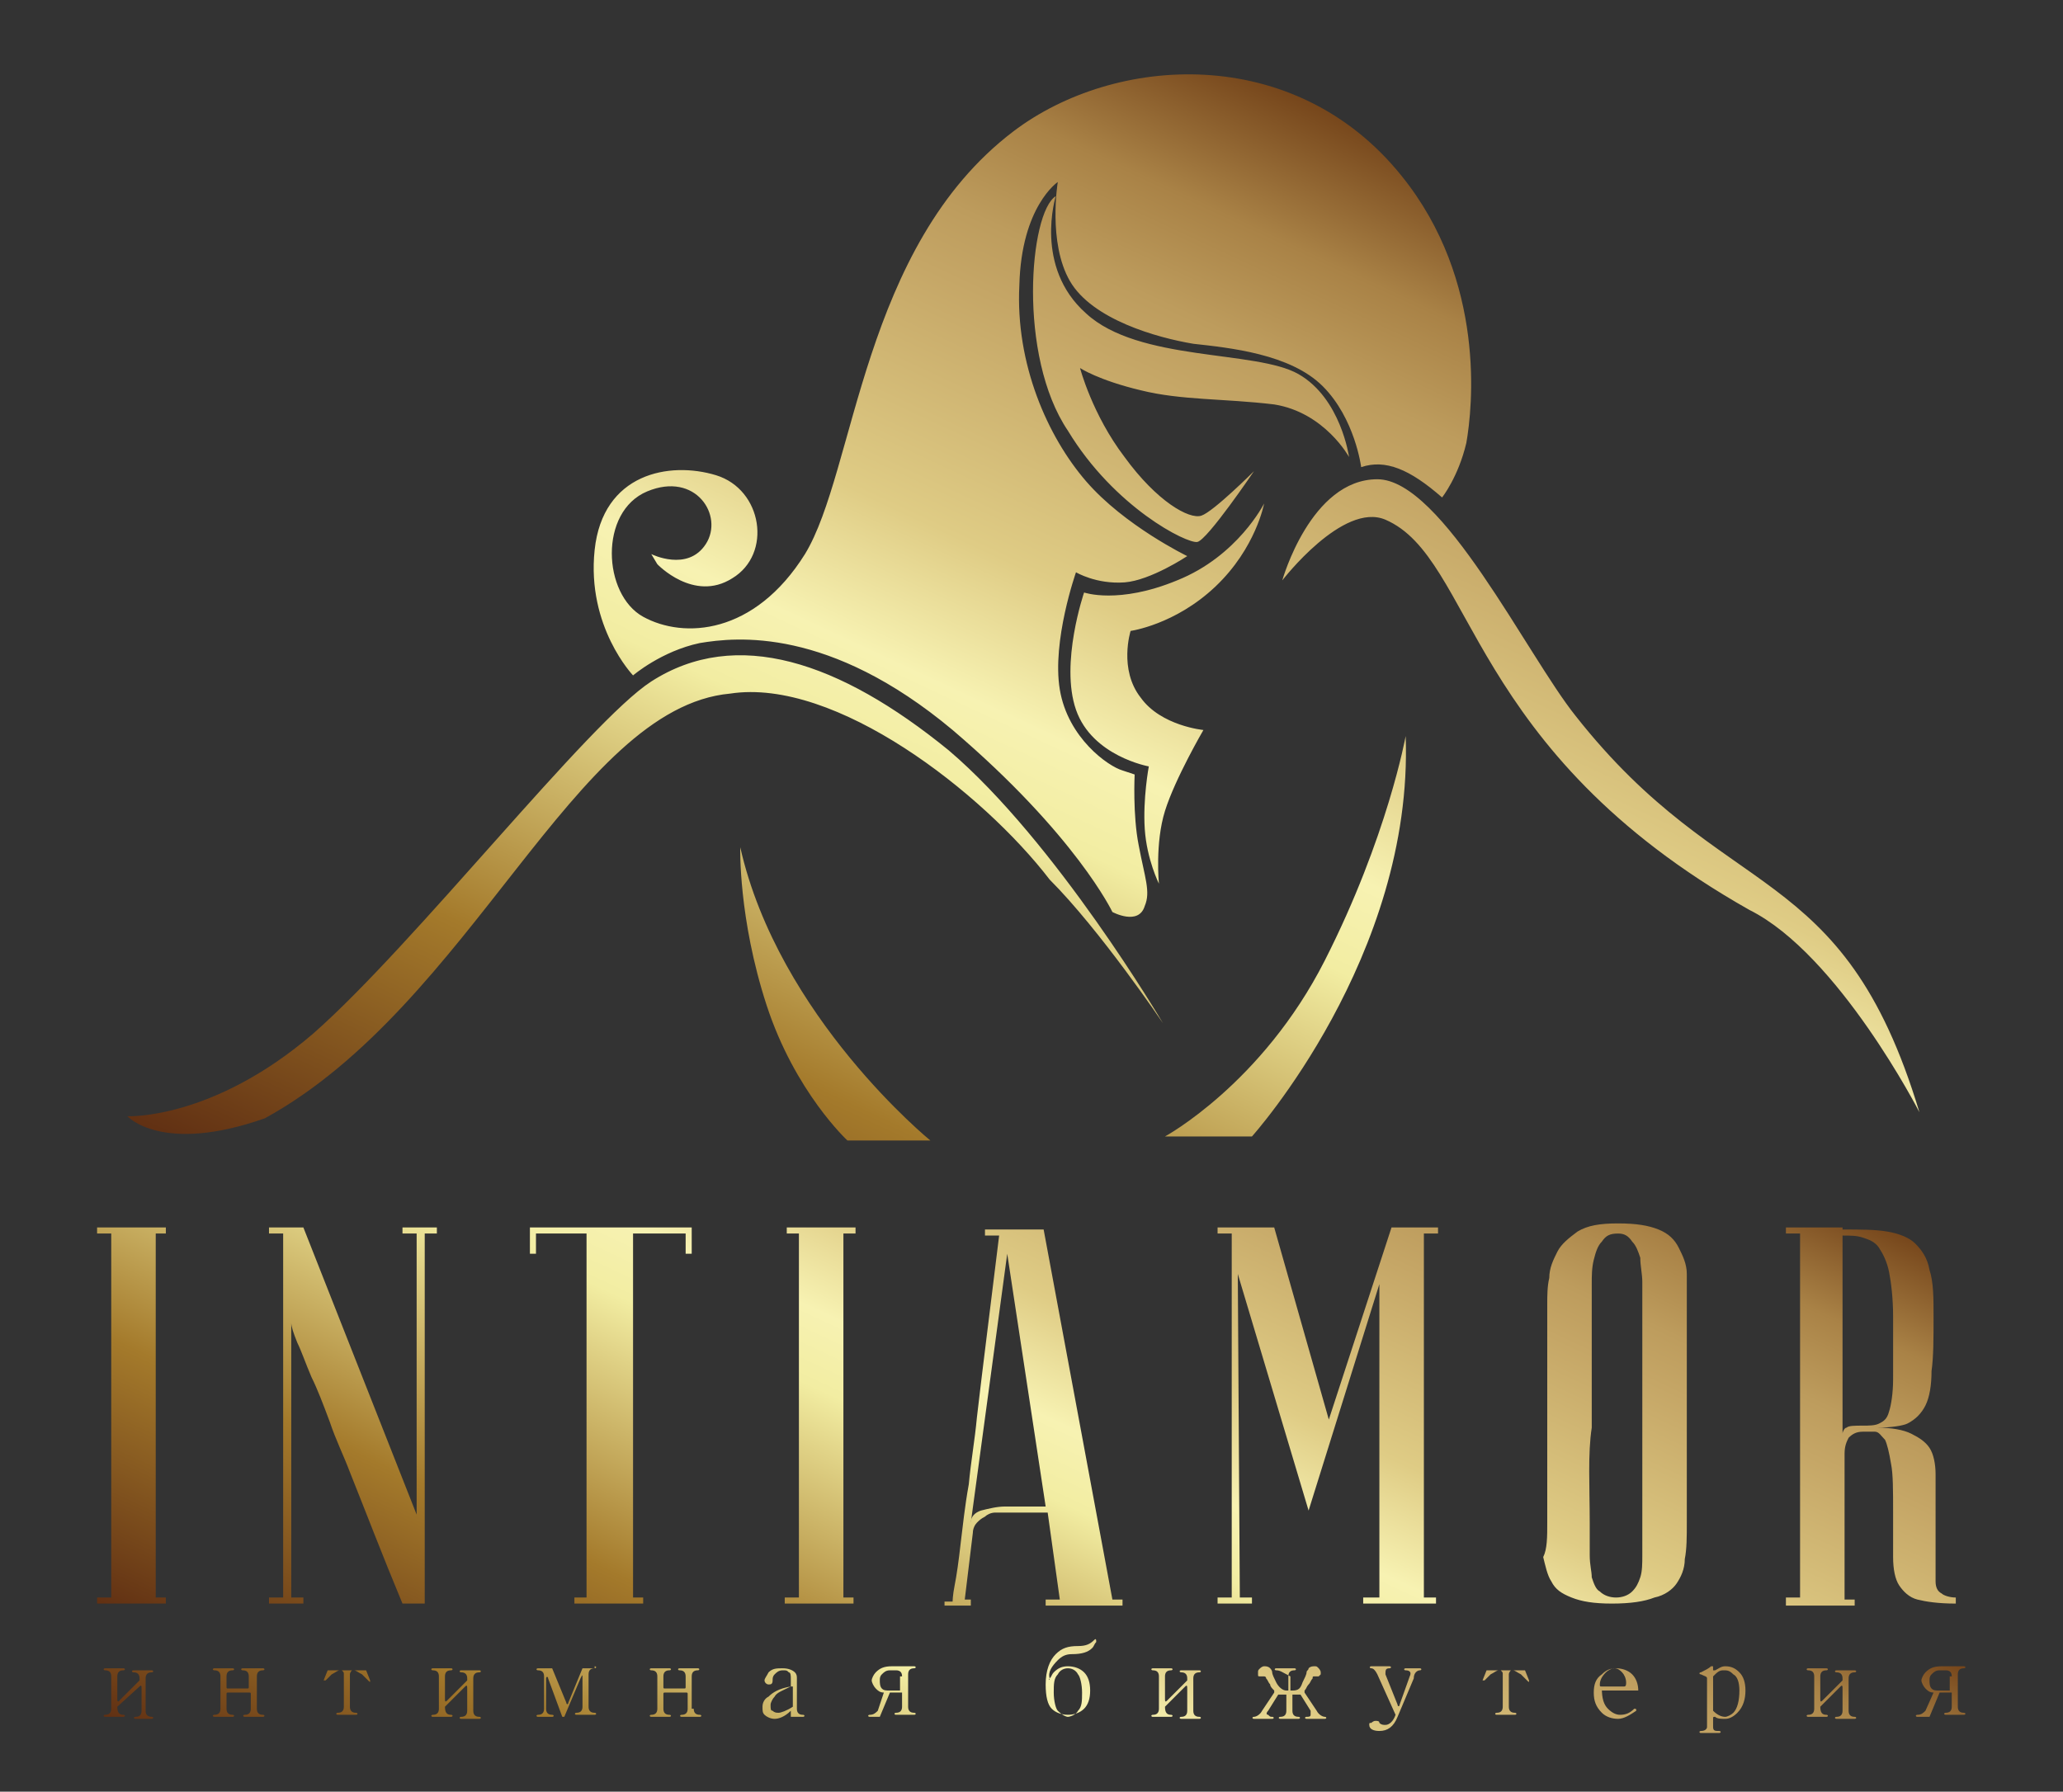 <?xml version="1.0" encoding="utf-8"?>
<!-- Generator: Adobe Illustrator 22.1.0, SVG Export Plug-In . SVG Version: 6.00 Build 0)  -->
<svg version="1.1" id="Слой_1" xmlns="http://www.w3.org/2000/svg" xmlns:xlink="http://www.w3.org/1999/xlink" x="0px" y="0px"
	 viewBox="0 0 102 88.6" style="enable-background:new 0 0 102 88.6;" xml:space="preserve">
<rect x="0" y="0" width="102" height="88.6" fill="#333333" stroke="none"/>
<style type="text/css">
	.st0{fill-rule:evenodd;clip-rule:evenodd;fill:url(#SVGID_1_);}
	.st1{fill-rule:evenodd;clip-rule:evenodd;fill:url(#SVGID_2_);}
	.st2{fill-rule:evenodd;clip-rule:evenodd;fill:url(#SVGID_3_);}
</style>
<linearGradient id="SVGID_1_" gradientUnits="userSpaceOnUse" x1="42.541" y1="72.245" x2="72.245" y2="8.545">
	<stop  offset="0" style="stop-color:#613013"/>
	<stop  offset="0.224" style="stop-color:#A47A2B"/>
	<stop  offset="0.403" style="stop-color:#E0D286"/>
	<stop  offset="0.455" style="stop-color:#F2EDA2"/>
	<stop  offset="0.519" style="stop-color:#F7F2B2"/>
	<stop  offset="0.618" style="stop-color:#DFCC85"/>
	<stop  offset="0.781" style="stop-color:#C5A666"/>
	<stop  offset="0.828" style="stop-color:#BD9C5D"/>
	<stop  offset="0.903" style="stop-color:#A98246"/>
	<stop  offset="1" style="stop-color:#76461B"/>
</linearGradient>
<path class="st0" d="M59.2,26.8c0.5-0.1,2.8-3.5,2.8-3.5c0,0-2,2-2.6,2.2c-0.6,0.2-2.2-0.7-3.8-2.9c-1.6-2.1-2.2-4.4-2.2-4.4
	c0,0,0.9,0.6,3,1.1c2,0.5,4.1,0.4,6.6,0.7c2.5,0.4,3.7,2.6,3.7,2.6s-0.4-2.9-2.5-4.1c-2.1-1.2-7.9-0.6-10.5-3
	c-2.6-2.3-1.5-5.8-1.5-5.8c-1.3,0.8-1.9,7.9,0.6,11.6C55.1,25.1,58.7,26.9,59.2,26.8L59.2,26.8z M50.1,6.5c5-3.8,13.9-4.4,19.2,2.2
	c4.2,5.2,3.5,11.5,3.2,13.2c-0.4,1.7-1.2,2.7-1.2,2.7c-1.6-1.4-2.8-1.9-4-1.5c0,0-0.3-2.4-1.9-4c-1.6-1.6-4.6-1.9-6.4-2.1
	c-1.8-0.3-5-1.2-6.1-3.1c-1.1-1.9-0.6-4.9-0.6-4.9s-1.8,1.2-1.9,5.1c-0.2,3.9,1.4,7.5,3.3,9.7c1.9,2.2,5,3.7,5,3.7s-1.8,1.2-3.1,1.3
	c-1.4,0.1-2.4-0.5-2.4-0.5s-1.2,3.4-0.8,5.8c0.4,2.4,2.4,3.8,3.1,4c0.6,0.2,0.6,0.2,0.6,0.2s-0.1,2,0.2,3.5c0.3,1.6,0.6,2.3,0.3,3
	c-0.3,1-1.6,0.3-1.6,0.3s-1.8-3.8-7.9-9C41,31,36.4,31.5,34.6,31.8c-1.9,0.4-3.3,1.6-3.3,1.6S29,31,29.4,27.2c0.4-3.8,3.7-4.4,6-3.7
	c2.3,0.7,2.8,3.9,0.8,5.1c-1.9,1.2-3.7-0.7-3.7-0.7l-0.3-0.5c0,0,1.8,0.9,2.7-0.5c0.9-1.4-0.5-3.6-2.9-2.6c-2.4,1-2.2,5.1-0.2,6.2
	c2,1.1,5.5,0.9,8-3.1C42.3,23.3,42.6,12.2,50.1,6.5L50.1,6.5z M46.9,37.1c-5.4-4.4-10.5-6.1-14.7-3.4c-3.1,2-11.7,13-16.7,17.4
	c-5,4.3-9.2,4.1-9.2,4.1s1.7,1.9,6.8,0.1c10.2-5.6,15.3-20.3,23-21c5.2-0.8,12.5,4.9,15.8,9.2c2.5,2.5,5.6,7.1,5.6,7.1
	S52.2,41.6,46.9,37.1L46.9,37.1z M36.6,41.9c0,0-0.1,3.5,1.3,7.8c1.4,4.3,4,6.7,4,6.7H46C46,56.4,38.5,50.3,36.6,41.9L36.6,41.9z
	 M65.5,47.5c-3.1,6.1-7.9,8.7-7.9,8.7h4.3c0,0,8-8.9,7.6-19.8C69.5,36.4,68.6,41.4,65.5,47.5L65.5,47.5z M68.1,23.7
	c3.2,0,7.4,8.7,9.8,11.7c7.4,9.4,13.2,7,17,19.6c0,0-4-7.8-8.4-10c-14-7.9-13.6-17.4-18-19.3c-2.1-0.9-5.1,3-5.1,3
	S64.8,23.7,68.1,23.7L68.1,23.7z M57.6,40.1c-0.5,1.6-0.3,3.6-0.3,3.6s-0.6-1.2-0.7-2.7c-0.1-1.5,0.2-3.1,0.2-3.1s-2.8-0.5-3.6-2.8
	c-0.8-2.3,0.4-5.8,0.4-5.8s1.7,0.6,4.6-0.6c3-1.2,4.3-3.8,4.3-3.8c0,0-0.4,2.2-2.4,4.1c-2,1.9-4.2,2.2-4.2,2.2s-0.6,1.9,0.5,3.3
	c1,1.4,3.1,1.6,3.1,1.6S58.1,38.5,57.6,40.1z"/>
<linearGradient id="SVGID_2_" gradientUnits="userSpaceOnUse" x1="39.022" y1="95.29" x2="61.991" y2="46.034">
	<stop  offset="0" style="stop-color:#613013"/>
	<stop  offset="0.224" style="stop-color:#A47A2B"/>
	<stop  offset="0.403" style="stop-color:#E0D286"/>
	<stop  offset="0.455" style="stop-color:#F2EDA2"/>
	<stop  offset="0.519" style="stop-color:#F7F2B2"/>
	<stop  offset="0.618" style="stop-color:#DFCC85"/>
	<stop  offset="0.781" style="stop-color:#C5A666"/>
	<stop  offset="0.828" style="stop-color:#BD9C5D"/>
	<stop  offset="0.903" style="stop-color:#A98246"/>
	<stop  offset="1" style="stop-color:#76461B"/>
</linearGradient>
<path class="st1" d="M4.8,61v-0.3h3.4V61H7.7l0,18h0.5v0.3H4.8V79h0.7V61H4.8L4.8,61z M19.9,79.3c-1-2.4-1.8-4.5-2.6-6.5
	c-0.3-0.8-0.7-1.6-1-2.5c-0.3-0.8-0.6-1.6-0.9-2.2c-0.3-0.7-0.5-1.3-0.7-1.7c-0.2-0.5-0.3-0.8-0.3-1V79H15v0.3h-1.7V79H14V61h-0.7
	v-0.3H15l5.6,14.2V61h-0.7v-0.3h1.7V61h-0.6v9.1c0,1.1,0,2.3,0,3.3c0,1.1,0,2.1,0,2.9c0,0.9,0,1.6,0,2.1s0,0.8,0,0.9H19.9L19.9,79.3
	z M34.2,60.7V62h-0.3v-1h-2.6l0,18h0.5v0.3h-3.4V79H29V61h-2.5v1h-0.3v-1.3H34.2L34.2,60.7z M38.9,61v-0.3h3.4V61h-0.6l0,18h0.5v0.3
	h-3.4V79h0.7V61H38.9L38.9,61z M51.7,74.5L49.8,62L48,75.3c0-0.3,0.2-0.5,0.5-0.6c0.4-0.1,0.8-0.2,1.2-0.2H51.7L51.7,74.5z
	 M51.8,74.8h-2.1c-0.2,0-0.3,0-0.5,0c-0.2,0-0.4,0.1-0.5,0.2c-0.2,0.1-0.3,0.2-0.4,0.3c-0.1,0.1-0.2,0.3-0.2,0.5l-0.4,3.3H48v0.3
	c-0.1,0-0.2,0-0.3,0c-0.2,0-0.3,0-0.4,0c-0.1,0-0.3,0-0.4,0c-0.1,0-0.2,0-0.2,0v-0.2h0.4c0,0,0-0.3,0.1-0.8c0.1-0.5,0.2-1.2,0.3-2.1
	c0.1-0.8,0.2-1.8,0.4-2.9c0.1-1.1,0.3-2.2,0.4-3.3c0.3-2.6,0.7-5.7,1.1-9h-0.7v-0.3h2.9L55,79.1h0.5v0.3h-3.8v-0.3h0.7L51.8,74.8
	L51.8,74.8z M64.7,74.7L61.2,63l0.1,16h0.6v0.3h-1.7V79h0.7V61h-0.7v-0.3H63l2.7,9.5l3.1-9.5h2.3V61h-0.7l0,18h0.6v0.3h-3.6V79h0.8
	V63.5L64.7,74.7L64.7,74.7z M76.5,75.3c0-2.1,0-3.9,0-5.3c0-1.4,0-2.5,0-3.3v-2.2c0-0.4,0-0.9,0.1-1.3c0-0.5,0.2-0.9,0.4-1.3
	c0.2-0.4,0.6-0.7,1-1c0.5-0.3,1.1-0.4,2-0.4c0.9,0,1.5,0.1,2,0.3c0.5,0.2,0.8,0.5,1,0.9c0.2,0.4,0.4,0.8,0.4,1.3c0,0.5,0,1,0,1.5
	c0,1.4,0,2.5,0,3.6c0,1,0,1.9,0,2.7s0,1.4,0,1.9s0,0.9,0,1.3c0,0.8,0,1.2,0,1.3c0,0.7,0,1.3-0.1,1.8c0,0.5-0.2,0.9-0.4,1.2
	c-0.2,0.3-0.6,0.6-1.1,0.7c-0.5,0.2-1.2,0.3-2.1,0.3c-0.9,0-1.5-0.1-2-0.3c-0.5-0.2-0.8-0.4-1-0.8c-0.2-0.3-0.3-0.8-0.4-1.2
	C76.5,76.6,76.5,76,76.5,75.3L76.5,75.3z M78.6,75.3c0,0.6,0,1.1,0,1.6c0,0.5,0.1,0.8,0.1,1.1c0.1,0.3,0.2,0.6,0.4,0.7
	c0.2,0.2,0.5,0.3,0.8,0.3c0.3,0,0.6-0.1,0.8-0.3c0.2-0.2,0.3-0.4,0.4-0.7c0.1-0.3,0.1-0.7,0.1-1.1c0-0.5,0-1,0-1.6v-1.8
	c0-0.7,0-1.8,0-3.2c0-1.4,0-3.3,0-5.6c0-0.5,0-0.9,0-1.3c0-0.4-0.1-0.8-0.1-1.2c-0.1-0.3-0.2-0.6-0.4-0.8C80.5,61.1,80.3,61,80,61
	c-0.4,0-0.6,0.1-0.8,0.4c-0.2,0.2-0.3,0.5-0.4,0.9c-0.1,0.4-0.1,0.8-0.1,1.2c0,0.4,0,0.8,0,1.2v2.6c0,0.9,0,2,0,3.3
	C78.5,71.9,78.6,73.5,78.6,75.3L78.6,75.3z M92.8,70.6c0.7,0,1.3,0.1,1.7,0.3c0.4,0.2,0.7,0.4,0.9,0.7c0.2,0.3,0.3,0.8,0.3,1.3
	c0,0.5,0,1.2,0,1.9c0,0.9,0,1.5,0,2.1c0,0.5,0,1,0,1.3c0,0.3,0.1,0.5,0.3,0.6c0.1,0.1,0.4,0.2,0.7,0.2v0.3c-0.9,0-1.5-0.1-1.9-0.2
	c-0.4-0.1-0.7-0.4-0.9-0.7c-0.2-0.3-0.3-0.8-0.3-1.4c0-0.6,0-1.3,0-2.2c0-1.1,0-1.9-0.1-2.4c-0.1-0.6-0.2-1-0.3-1.2
	c-0.2-0.2-0.3-0.4-0.5-0.4c-0.2,0-0.4,0-0.6,0c-0.3,0-0.5,0.1-0.7,0.3c-0.1,0.2-0.2,0.4-0.2,0.8l0,7.2h0.5v0.3h-3.4V79H89V61h-0.7
	v-0.3h2.8V61v9.9c0-0.1,0.1-0.3,0.2-0.3c0.1-0.1,0.4-0.1,0.8-0.1c0.3,0,0.6,0,0.8-0.1c0.2-0.1,0.4-0.2,0.5-0.6
	c0.1-0.3,0.2-0.9,0.2-1.6c0-0.7,0-1.7,0-3.1c0-0.9-0.1-1.7-0.2-2.2c-0.1-0.5-0.3-0.9-0.5-1.2c-0.2-0.3-0.5-0.4-0.8-0.5
	c-0.3-0.1-0.6-0.1-1-0.1v-0.3c0.9,0,1.6,0,2.2,0.1c0.6,0.1,1.1,0.3,1.4,0.6c0.3,0.3,0.6,0.7,0.7,1.3c0.2,0.6,0.2,1.4,0.2,2.3
	c0,1.1,0,2-0.1,2.7c0,0.7-0.1,1.3-0.3,1.7c-0.2,0.4-0.5,0.7-0.9,0.9C94.1,70.5,93.5,70.6,92.8,70.6z"/>
<linearGradient id="SVGID_3_" gradientUnits="userSpaceOnUse" x1="42.468" y1="102.266" x2="59.82" y2="65.054">
	<stop  offset="0" style="stop-color:#613013"/>
	<stop  offset="0.224" style="stop-color:#A47A2B"/>
	<stop  offset="0.403" style="stop-color:#E0D286"/>
	<stop  offset="0.455" style="stop-color:#F2EDA2"/>
	<stop  offset="0.519" style="stop-color:#F7F2B2"/>
	<stop  offset="0.618" style="stop-color:#DFCC85"/>
	<stop  offset="0.781" style="stop-color:#C5A666"/>
	<stop  offset="0.828" style="stop-color:#BD9C5D"/>
	<stop  offset="0.903" style="stop-color:#A98246"/>
	<stop  offset="1" style="stop-color:#76461B"/>
</linearGradient>
<path class="st2" d="M5.8,84.4L5.8,84.4c0,0.3,0.1,0.4,0.3,0.4c0.1,0,0.1,0.1,0,0.1H5.2c-0.1,0-0.1-0.1,0-0.1c0.2,0,0.3-0.1,0.3-0.3
	v-1.6c0-0.2-0.1-0.3-0.3-0.3c-0.1,0-0.1-0.1,0-0.1h0.9c0.1,0,0.1,0.1,0,0.1c-0.2,0-0.3,0.1-0.3,0.3V84c0,0.1,0,0.2,0.1,0.1l1-1v-0.1
	c0-0.2-0.1-0.3-0.3-0.3c-0.1,0-0.1-0.1,0-0.1h0.9c0.1,0,0.1,0.1,0,0.1c-0.2,0-0.3,0.1-0.3,0.3v1.6c0,0.2,0.1,0.3,0.3,0.3
	c0.1,0,0.1,0.1,0,0.1H6.7c-0.1,0-0.1-0.1,0-0.1c0.2,0,0.3-0.1,0.3-0.3v-1.1c0-0.1,0-0.2-0.1-0.1L5.8,84.4L5.8,84.4z M12.7,84.5
	c0,0.2,0.1,0.3,0.3,0.3c0.1,0,0.1,0.1,0,0.1h-0.9c-0.1,0-0.1-0.1,0-0.1c0.2,0,0.3-0.1,0.3-0.3v-0.7c0-0.1,0-0.1-0.1-0.1h-1
	c-0.1,0-0.1,0-0.1,0.1v0.7c0,0.2,0.1,0.3,0.3,0.3c0.1,0,0.1,0.1,0,0.1h-0.9c-0.1,0-0.1-0.1,0-0.1c0.2,0,0.3-0.1,0.3-0.3v-1.6
	c0-0.2-0.1-0.3-0.3-0.3c-0.1,0-0.1-0.1,0-0.1h0.9c0.1,0,0.1,0.1,0,0.1c-0.2,0-0.3,0.1-0.3,0.3v0.5c0,0.1,0,0.1,0.1,0.1h0.9
	c0.1,0,0.1,0,0.1-0.1v-0.5c0-0.2-0.1-0.3-0.3-0.3c-0.1,0-0.1-0.1,0-0.1H13c0.1,0,0.1,0.1,0,0.1c-0.2,0-0.3,0.1-0.3,0.3V84.5
	L12.7,84.5z M17,82.8c0-0.1,0-0.1-0.1-0.2c0,0-0.1,0-0.1,0c-0.1,0-0.2,0.1-0.4,0.2c-0.1,0.1-0.2,0.2-0.3,0.3c-0.1,0-0.1,0-0.1,0
	l0.2-0.5h1.9l0.2,0.5c0,0.1,0,0.1-0.1,0c-0.1-0.1-0.2-0.2-0.3-0.3c-0.2-0.1-0.3-0.2-0.4-0.2c-0.1,0-0.1,0-0.1,0c0,0-0.1,0.1-0.1,0.2
	v1.6c0,0.2,0.1,0.3,0.3,0.3c0.1,0,0.1,0.1,0,0.1h-0.9c-0.1,0-0.1-0.1,0-0.1c0.2,0,0.3-0.1,0.3-0.3V82.8L17,82.8z M22,84.4L22,84.4
	c0,0.3,0.1,0.4,0.3,0.4c0.1,0,0.1,0.1,0,0.1h-0.9c-0.1,0-0.1-0.1,0-0.1c0.2,0,0.3-0.1,0.3-0.3v-1.6c0-0.2-0.1-0.3-0.3-0.3
	c-0.1,0-0.1-0.1,0-0.1h0.9c0.1,0,0.1,0.1,0,0.1c-0.2,0-0.3,0.1-0.3,0.3V84c0,0.1,0,0.2,0.1,0.1l1-1v-0.1c0-0.2-0.1-0.3-0.3-0.3
	c-0.1,0-0.1-0.1,0-0.1h0.9c0.1,0,0.1,0.1,0,0.1c-0.2,0-0.3,0.1-0.3,0.3v1.6c0,0.2,0.1,0.3,0.3,0.3c0.1,0,0.1,0.1,0,0.1h-0.9
	c-0.1,0-0.1-0.1,0-0.1c0.2,0,0.3-0.1,0.3-0.3v-1.1c0-0.1,0-0.2-0.1-0.1L22,84.4L22,84.4z M29.4,82.4c0.1,0,0.1,0.1,0,0.1
	c-0.2,0-0.3,0.1-0.3,0.3v1.6c0,0.2,0.1,0.3,0.3,0.3c0.1,0,0.1,0.1,0,0.1h-0.9c-0.1,0-0.1-0.1,0-0.1c0.2,0,0.3-0.1,0.3-0.3V83
	c0-0.2,0-0.2-0.1,0l-0.8,1.9c0,0-0.1,0-0.1,0L27.1,83c0-0.1-0.1-0.1-0.1,0v1.5c0,0.2,0.1,0.3,0.3,0.3c0.1,0,0.1,0.1,0,0.1h-0.7
	c-0.1,0-0.1-0.1,0-0.1c0.2,0,0.3-0.1,0.3-0.3v-1.6c0-0.2-0.1-0.3-0.3-0.3c-0.1,0-0.1-0.1,0-0.1h0.7l0.7,1.7c0,0.1,0.1,0.1,0.1,0
	l0.7-1.7H29.4L29.4,82.4z M34.3,84.5c0,0.2,0.1,0.3,0.3,0.3c0.1,0,0.1,0.1,0,0.1h-0.9c-0.1,0-0.1-0.1,0-0.1c0.2,0,0.3-0.1,0.3-0.3
	v-0.7c0-0.1,0-0.1-0.1-0.1h-1c-0.1,0-0.1,0-0.1,0.1v0.7c0,0.2,0.1,0.3,0.3,0.3c0.1,0,0.1,0.1,0,0.1h-0.9c-0.1,0-0.1-0.1,0-0.1
	c0.2,0,0.3-0.1,0.3-0.3v-1.6c0-0.2-0.1-0.3-0.3-0.3c-0.1,0-0.1-0.1,0-0.1h0.9c0.1,0,0.1,0.1,0,0.1c-0.2,0-0.3,0.1-0.3,0.3v0.5
	c0,0.1,0,0.1,0.1,0.1h0.9c0.1,0,0.1,0,0.1-0.1v-0.5c0-0.2-0.1-0.3-0.3-0.3c-0.1,0-0.1-0.1,0-0.1h0.9c0.1,0,0.1,0.1,0,0.1
	c-0.2,0-0.3,0.1-0.3,0.3V84.5L34.3,84.5z M39.1,83.4c-0.4,0.2-0.7,0.3-0.8,0.5c-0.1,0.1-0.2,0.3-0.2,0.4c0,0.2,0,0.3,0.1,0.3
	c0.1,0.1,0.2,0.1,0.3,0.1c0.1,0,0.4-0.1,0.7-0.3V83.4L39.1,83.4z M39.1,84.6c-0.3,0.3-0.6,0.4-0.8,0.4c-0.2,0-0.4-0.1-0.5-0.2
	c-0.1-0.1-0.1-0.2-0.1-0.4c0-0.2,0.1-0.4,0.3-0.5c0.2-0.2,0.5-0.4,1.1-0.5v-0.4c0-0.1,0-0.3-0.1-0.3c-0.1-0.1-0.1-0.1-0.3-0.1
	c-0.2,0-0.3,0.1-0.4,0.2c-0.1,0.1-0.1,0.2-0.1,0.3c0,0.2-0.1,0.2-0.2,0.2c-0.1,0-0.2-0.1-0.2-0.2c0-0.1,0.1-0.2,0.2-0.4
	c0.2-0.2,0.4-0.2,0.7-0.2c0.3,0,0.5,0.1,0.6,0.2c0.1,0.1,0.1,0.2,0.1,0.3v1.5c0,0.2,0.1,0.3,0.3,0.3c0.1,0,0.1,0.1,0,0.1h-0.6V84.6
	L39.1,84.6z M43.7,83.7c-0.2,0-0.3-0.1-0.4-0.2c-0.1-0.1-0.2-0.3-0.2-0.4c0-0.1,0.1-0.3,0.2-0.4c0.2-0.2,0.4-0.3,0.8-0.3h1.1
	c0.1,0,0.1,0.1,0,0.1c-0.2,0-0.3,0.1-0.3,0.3v1.6c0,0.2,0.1,0.3,0.3,0.3c0.1,0,0.1,0.1,0,0.1h-0.9c-0.1,0-0.1-0.1,0-0.1
	c0.2,0,0.3-0.1,0.3-0.3v-0.7h-0.6l-0.5,1.2H43c-0.1,0-0.1-0.1,0-0.1c0.2,0,0.3-0.1,0.4-0.2L43.7,83.7L43.7,83.7z M44.6,82.9
	c0-0.2-0.1-0.3-0.3-0.3h-0.3c-0.2,0-0.3,0.1-0.4,0.2c-0.1,0.1-0.1,0.2-0.1,0.3c0,0.1,0,0.3,0.1,0.4c0.1,0.1,0.2,0.1,0.4,0.1h0.5
	V82.9L44.6,82.9z M51.9,83c0.1-0.1,0.1-0.2,0.2-0.3c0.2-0.2,0.4-0.3,0.7-0.3c0.3,0,0.6,0.1,0.8,0.3c0.2,0.2,0.3,0.5,0.3,0.9
	c0,0.4-0.1,0.7-0.3,0.9c-0.2,0.2-0.5,0.3-0.8,0.3s-0.6-0.1-0.8-0.3c-0.2-0.2-0.3-0.6-0.3-1.2c0-0.7,0.2-1.2,0.5-1.5
	c0.3-0.3,0.6-0.4,1.1-0.4c0.4,0,0.6-0.1,0.8-0.3c0.1-0.1,0.1,0,0.1,0.1c-0.1,0.1-0.1,0.2-0.2,0.3c-0.2,0.2-0.5,0.3-1,0.3
	c-0.3,0-0.5,0.1-0.7,0.3C52,82.4,51.8,82.7,51.9,83C51.8,83.1,51.9,83.1,51.9,83L51.9,83z M52.8,82.5c-0.2,0-0.4,0.1-0.5,0.3
	c-0.2,0.2-0.2,0.5-0.2,0.9c0,0.4,0.1,0.8,0.2,0.9c0.2,0.2,0.4,0.3,0.5,0.3s0.4-0.1,0.5-0.3c0.2-0.2,0.2-0.5,0.2-0.9
	c0-0.4-0.1-0.8-0.2-0.9C53.2,82.6,53,82.5,52.8,82.5L52.8,82.5z M57.6,84.4L57.6,84.4c0,0.3,0.1,0.4,0.3,0.4c0.1,0,0.1,0.1,0,0.1H57
	c-0.1,0-0.1-0.1,0-0.1c0.2,0,0.3-0.1,0.3-0.3v-1.6c0-0.2-0.1-0.3-0.3-0.3c-0.1,0-0.1-0.1,0-0.1h0.9c0.1,0,0.1,0.1,0,0.1
	c-0.2,0-0.3,0.1-0.3,0.3V84c0,0.1,0,0.2,0.1,0.1l1-1v-0.1c0-0.2-0.1-0.3-0.3-0.3c-0.1,0-0.1-0.1,0-0.1h0.9c0.1,0,0.1,0.1,0,0.1
	c-0.2,0-0.3,0.1-0.3,0.3v1.6c0,0.2,0.1,0.3,0.3,0.3c0.1,0,0.1,0.1,0,0.1h-0.9c-0.1,0-0.1-0.1,0-0.1c0.2,0,0.3-0.1,0.3-0.3v-1.1
	c0-0.1,0-0.2-0.1-0.1L57.6,84.4L57.6,84.4z M63.1,82.6c-0.1,0-0.1-0.1,0-0.1h0.9c0.1,0,0.1,0.1,0,0.1c-0.2,0-0.3,0.1-0.3,0.3v0.7
	h0.2c0.3,0,0.4-0.1,0.5-0.4c0.1-0.2,0.2-0.4,0.2-0.5c0-0.1,0.1-0.1,0.1-0.2c0.1-0.1,0.2-0.1,0.3-0.1c0.1,0,0.1,0,0.2,0.1
	c0,0,0.1,0.1,0.1,0.2c0,0.1,0,0.1,0,0.1c0,0-0.1,0.1-0.1,0.1c0,0-0.1,0-0.1,0c0,0-0.1,0-0.1,0c-0.1,0-0.1,0-0.1,0.1
	c-0.1,0.1-0.1,0.2-0.2,0.3c-0.1,0.1-0.1,0.2-0.2,0.3c0,0,0,0.1,0,0.1l0.6,0.9c0.1,0.2,0.3,0.3,0.4,0.3c0.1,0,0.1,0.1,0,0.1h-0.9
	c-0.1,0-0.1-0.1,0-0.1c0.1,0,0.2,0,0.2-0.1c0,0,0-0.1,0-0.2l-0.5-0.8c0,0-0.1,0-0.1,0h-0.3v0.8c0,0.2,0.1,0.3,0.3,0.3
	c0.1,0,0.1,0.1,0,0.1h-0.9c-0.1,0-0.1-0.1,0-0.1c0.2,0,0.3-0.1,0.3-0.3v-0.8h-0.3c-0.1,0-0.1,0-0.1,0l-0.5,0.8
	c-0.1,0.1-0.1,0.2,0,0.2c0.1,0.1,0.1,0.1,0.2,0.1c0.1,0,0.1,0.1,0,0.1h-0.9c-0.1,0-0.1-0.1,0-0.1c0.1,0,0.3-0.1,0.4-0.3l0.6-0.9
	c0,0,0-0.1,0-0.1c-0.1-0.1-0.2-0.2-0.2-0.3c-0.1-0.1-0.1-0.2-0.2-0.3c0-0.1-0.1-0.1-0.1-0.1c0,0-0.1,0-0.1,0c0,0-0.1,0-0.1,0
	c-0.1,0-0.1,0-0.1-0.1c0,0,0-0.1,0-0.1c0-0.1,0-0.1,0.1-0.2c0,0,0.1-0.1,0.2-0.1c0.1,0,0.2,0,0.3,0.1c0.1,0.1,0.1,0.2,0.1,0.2
	c0,0.1,0.1,0.3,0.2,0.5c0.1,0.2,0.3,0.4,0.5,0.4h0.2v-0.7C63.4,82.7,63.3,82.6,63.1,82.6L63.1,82.6z M69.1,84.9
	c-0.2,0.5-0.5,0.7-0.9,0.7c-0.3,0-0.5-0.1-0.5-0.3c0-0.1,0-0.1,0.1-0.1c0,0,0.1-0.1,0.2-0.1c0.1,0,0.2,0,0.2,0.1
	c0.1,0.1,0.2,0.1,0.3,0.1c0.2,0,0.4-0.2,0.5-0.5l-0.9-2c-0.1-0.2-0.2-0.3-0.3-0.3c-0.1,0-0.1-0.1,0-0.1h0.9c0.1,0,0.1,0.1,0,0.1
	c-0.2,0-0.2,0.1-0.2,0.3l0.6,1.5c0,0.1,0.1,0.1,0.1,0l0.5-1.4c0.1-0.2,0-0.3-0.2-0.3c-0.1,0-0.1-0.1,0-0.1h0.7c0.1,0,0.1,0.1,0,0.1
	c-0.1,0-0.3,0.1-0.3,0.4L69.1,84.9L69.1,84.9z M74.3,82.8c0-0.1,0-0.1-0.1-0.2c0,0-0.1,0-0.1,0c-0.1,0-0.2,0.1-0.4,0.2
	c-0.1,0.1-0.2,0.2-0.3,0.3c-0.1,0-0.1,0-0.1,0l0.2-0.5h1.9l0.2,0.5c0,0.1,0,0.1-0.1,0c-0.1-0.1-0.2-0.2-0.3-0.3
	c-0.2-0.1-0.3-0.2-0.4-0.2c-0.1,0-0.1,0-0.1,0c0,0-0.1,0.1-0.1,0.2v1.6c0,0.2,0.1,0.3,0.3,0.3c0.1,0,0.1,0.1,0,0.1H74
	c-0.1,0-0.1-0.1,0-0.1c0.2,0,0.3-0.1,0.3-0.3V82.8L74.3,82.8z M79.2,83.5c0,0.5,0.1,0.8,0.3,1c0.2,0.2,0.4,0.3,0.6,0.3
	c0.3,0,0.5-0.1,0.7-0.3c0.1,0,0.1,0,0.1,0.1C80.6,84.8,80.3,85,80,85c-0.3,0-0.6-0.1-0.8-0.3c-0.3-0.3-0.4-0.6-0.4-1
	c0-0.4,0.1-0.7,0.4-0.9c0.2-0.2,0.4-0.3,0.7-0.3c0.3,0,0.6,0.1,0.8,0.3c0.2,0.2,0.3,0.5,0.3,0.8H79.2L79.2,83.5z M80.3,83.4
	c0.1,0,0.1-0.1,0.1-0.2c0-0.2-0.1-0.4-0.2-0.5c-0.1-0.1-0.2-0.2-0.4-0.2c-0.1,0-0.3,0.1-0.4,0.2c-0.2,0.2-0.3,0.4-0.3,0.6
	c0,0.1,0,0.1,0.1,0.1H80.3L80.3,83.4z M84.8,82.6c0.2-0.1,0.3-0.2,0.5-0.2c0.3,0,0.5,0.1,0.7,0.3c0.2,0.2,0.3,0.5,0.3,0.9
	c0,0.4-0.1,0.8-0.4,1.1c-0.2,0.2-0.4,0.3-0.6,0.3c-0.2,0-0.4,0-0.5-0.1c-0.1,0-0.1,0-0.1,0.1v0.4c0,0.2,0.1,0.2,0.3,0.2
	c0.1,0,0.1,0.1,0,0.1h-0.9c-0.1,0-0.1-0.1,0-0.1c0.2,0,0.3-0.1,0.3-0.2v-2.4c0-0.1-0.1-0.1-0.3-0.2c-0.1,0-0.1-0.1,0-0.1
	c0.2-0.1,0.4-0.2,0.5-0.3c0.1,0,0.1,0,0.1,0v0.2C84.7,82.6,84.8,82.6,84.8,82.6L84.8,82.6z M84.7,84.6c0.2,0.2,0.4,0.3,0.6,0.3
	c0.1,0,0.3-0.1,0.4-0.2c0.2-0.2,0.3-0.6,0.3-1.1c0-0.4-0.1-0.7-0.3-0.8c-0.2-0.2-0.3-0.2-0.5-0.2c-0.2,0-0.3,0.1-0.5,0.3V84.6
	L84.7,84.6z M90,84.4L90,84.4c0,0.3,0.1,0.4,0.3,0.4c0.1,0,0.1,0.1,0,0.1h-0.9c-0.1,0-0.1-0.1,0-0.1c0.2,0,0.3-0.1,0.3-0.3v-1.6
	c0-0.2-0.1-0.3-0.3-0.3c-0.1,0-0.1-0.1,0-0.1h0.9c0.1,0,0.1,0.1,0,0.1c-0.2,0-0.3,0.1-0.3,0.3V84c0,0.1,0,0.2,0.1,0.1l1-1v-0.1
	c0-0.2-0.1-0.3-0.3-0.3c-0.1,0-0.1-0.1,0-0.1h0.9c0.1,0,0.1,0.1,0,0.1c-0.2,0-0.3,0.1-0.3,0.3v1.6c0,0.2,0.1,0.3,0.3,0.3
	c0.1,0,0.1,0.1,0,0.1h-0.9c-0.1,0-0.1-0.1,0-0.1c0.2,0,0.3-0.1,0.3-0.3v-1.1c0-0.1,0-0.2-0.1-0.1L90,84.4L90,84.4z M95.6,83.7
	c-0.2,0-0.3-0.1-0.4-0.2c-0.1-0.1-0.2-0.3-0.2-0.4c0-0.1,0.1-0.3,0.2-0.4c0.2-0.2,0.4-0.3,0.8-0.3h1.1c0.1,0,0.1,0.1,0,0.1
	c-0.2,0-0.3,0.1-0.3,0.3v1.6c0,0.2,0.1,0.3,0.3,0.3c0.1,0,0.1,0.1,0,0.1h-0.9c-0.1,0-0.1-0.1,0-0.1c0.2,0,0.3-0.1,0.3-0.3v-0.7h-0.6
	l-0.5,1.2h-0.6c-0.1,0-0.1-0.1,0-0.1c0.2,0,0.3-0.1,0.4-0.2L95.6,83.7L95.6,83.7z M96.5,82.9c0-0.2-0.1-0.3-0.3-0.3h-0.3
	c-0.2,0-0.3,0.1-0.4,0.2c-0.1,0.1-0.1,0.2-0.1,0.3c0,0.1,0,0.3,0.1,0.4c0.1,0.1,0.2,0.1,0.4,0.1h0.5V82.9z"/>
</svg>
